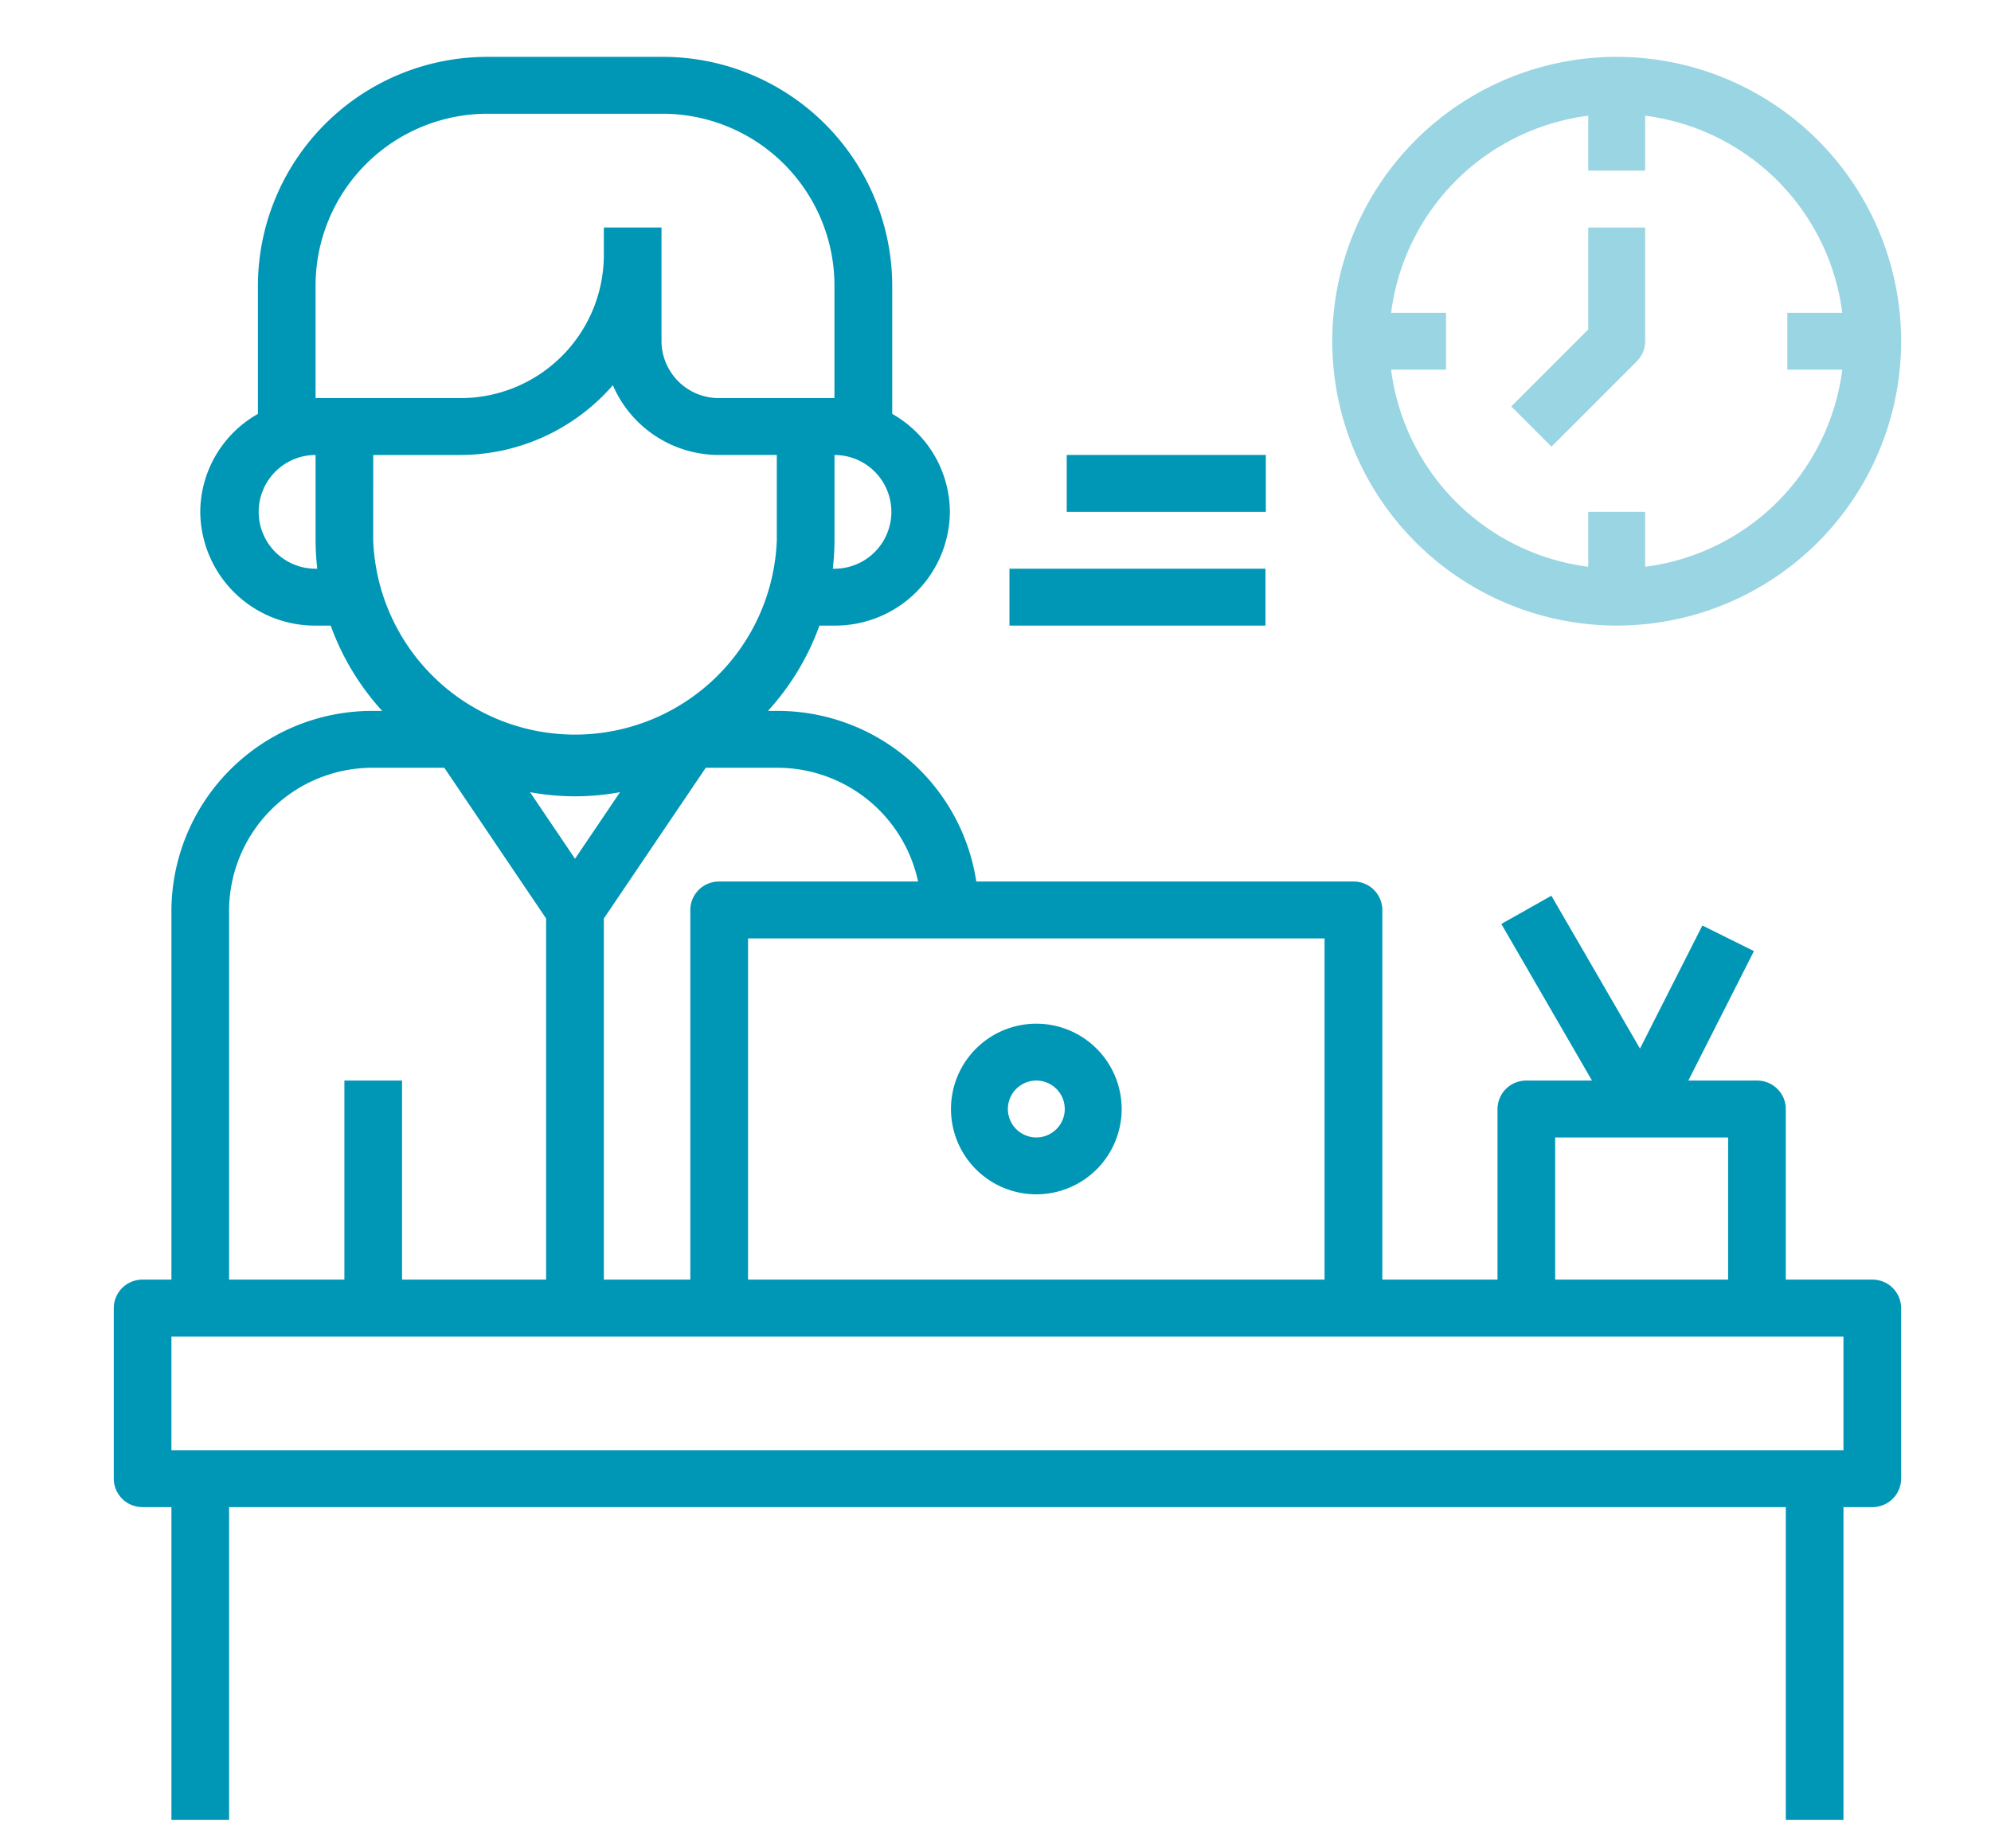 <svg xmlns="http://www.w3.org/2000/svg" width="70" height="65" viewBox="0 0 70 65">
  <g id="serv-desk-icon" transform="translate(0.205 0)">
    <rect id="icon-base" width="70" height="65" transform="translate(-0.205 0)" fill="none"/>
    <g id="Group_2302" data-name="Group 2302" transform="translate(3.795 2)">
      <g id="Group_2350" data-name="Group 2350">
        <path id="Path_6106" data-name="Path 6106" d="M62.826,44H59.786V38a1.007,1.007,0,0,0-1.014-1H56.358l2.307-4.553-1.813-.9-2.193,4.329L51.544,30.5l-1.76.992L52.972,37H50.664a1.007,1.007,0,0,0-1.014,1v6H45.6V31a1.007,1.007,0,0,0-1.014-1H31.325a7.069,7.069,0,0,0-7.014-6H24a8.973,8.973,0,0,0,1.81-3h.532a4.031,4.031,0,0,0,4.054-4,3.978,3.978,0,0,0-2.027-3.444V9a8.064,8.064,0,0,0-8.108-8H14.176A8.064,8.064,0,0,0,6.068,9v4.556A3.978,3.978,0,0,0,4.041,17a4.031,4.031,0,0,0,4.054,4h.532a8.957,8.957,0,0,0,1.81,3h-.315a7.056,7.056,0,0,0-7.095,7V44H2.014A1.007,1.007,0,0,0,1,45v6a1.007,1.007,0,0,0,1.014,1H3.027V63H5.054V52H59.786V63h2.027V52h1.014a1.007,1.007,0,0,0,1.014-1V45a1.007,1.007,0,0,0-1.014-1ZM51.677,39h6.081v5H51.677Zm-8.108,5H23.3V32H43.569ZM29.277,30H22.284a1.007,1.007,0,0,0-1.014,1V44H18.23V31.3L21.813,26h2.5a5.061,5.061,0,0,1,4.965,4Zm-12.06-.8-1.582-2.342a8.7,8.7,0,0,0,3.164,0ZM26.339,19h-.06a8.817,8.817,0,0,0,.06-1V15a2,2,0,1,1,0,4ZM8.095,9a6.047,6.047,0,0,1,6.081-6h6.081a6.047,6.047,0,0,1,6.081,6v4H22.284a2.016,2.016,0,0,1-2.027-2V7H18.23V8a5.04,5.04,0,0,1-5.068,5H8.095Zm0,10a2,2,0,1,1,0-4v3a8.817,8.817,0,0,0,.06,1Zm2.027-4h3.041a7.117,7.117,0,0,0,5.384-2.454A4.06,4.06,0,0,0,22.284,15h2.027v3a7.1,7.1,0,0,1-14.19,0ZM5.054,31a5.04,5.04,0,0,1,5.068-5h2.5L16.2,31.3V44H11.135V37H9.108v7H5.054ZM61.813,50H3.027V46H61.813Z" transform="translate(-1 -1)" fill="#0096b6"/>
        <path id="Path_6107" data-name="Path 6107" d="M33,41a3,3,0,1,0-3-3A3,3,0,0,0,33,41Zm0-4a1,1,0,1,1-1,1A1,1,0,0,1,33,37Z" transform="translate(-0.565 -1)" fill="#0096b6"/>
        <path id="Path_6109" data-name="Path 6109" d="M34,15h7v2H34Z" transform="translate(-0.496 -1)" fill="#0096b6"/>
        <path id="Path_6110" data-name="Path 6110" d="M32,19h9v2H32Z" transform="translate(-0.509 -1)" fill="#0096b6"/>
      </g>
      <g id="Group_2349" data-name="Group 2349">
        <path id="Path_6108" data-name="Path 6108" d="M53,21A10,10,0,1,0,43,11,10.011,10.011,0,0,0,53,21ZM52,3.069V5h2V3.069A8.007,8.007,0,0,1,60.931,10H59v2h1.931A8.007,8.007,0,0,1,54,18.931V17H52v1.931A8.007,8.007,0,0,1,45.069,12H47V10H45.069A8.008,8.008,0,0,1,52,3.069Z" transform="translate(-0.16 -1)" fill="rgba(0,150,182,0.4)"/>
        <path id="Path_6111" data-name="Path 6111" d="M53.707,11.707A1,1,0,0,0,54,11V7H52v3.586l-2.707,2.707,1.414,1.414Z" transform="translate(-0.16 -1)" fill="rgba(0,150,182,0.4)"/>
      </g>
    </g>
  </g>
</svg>
